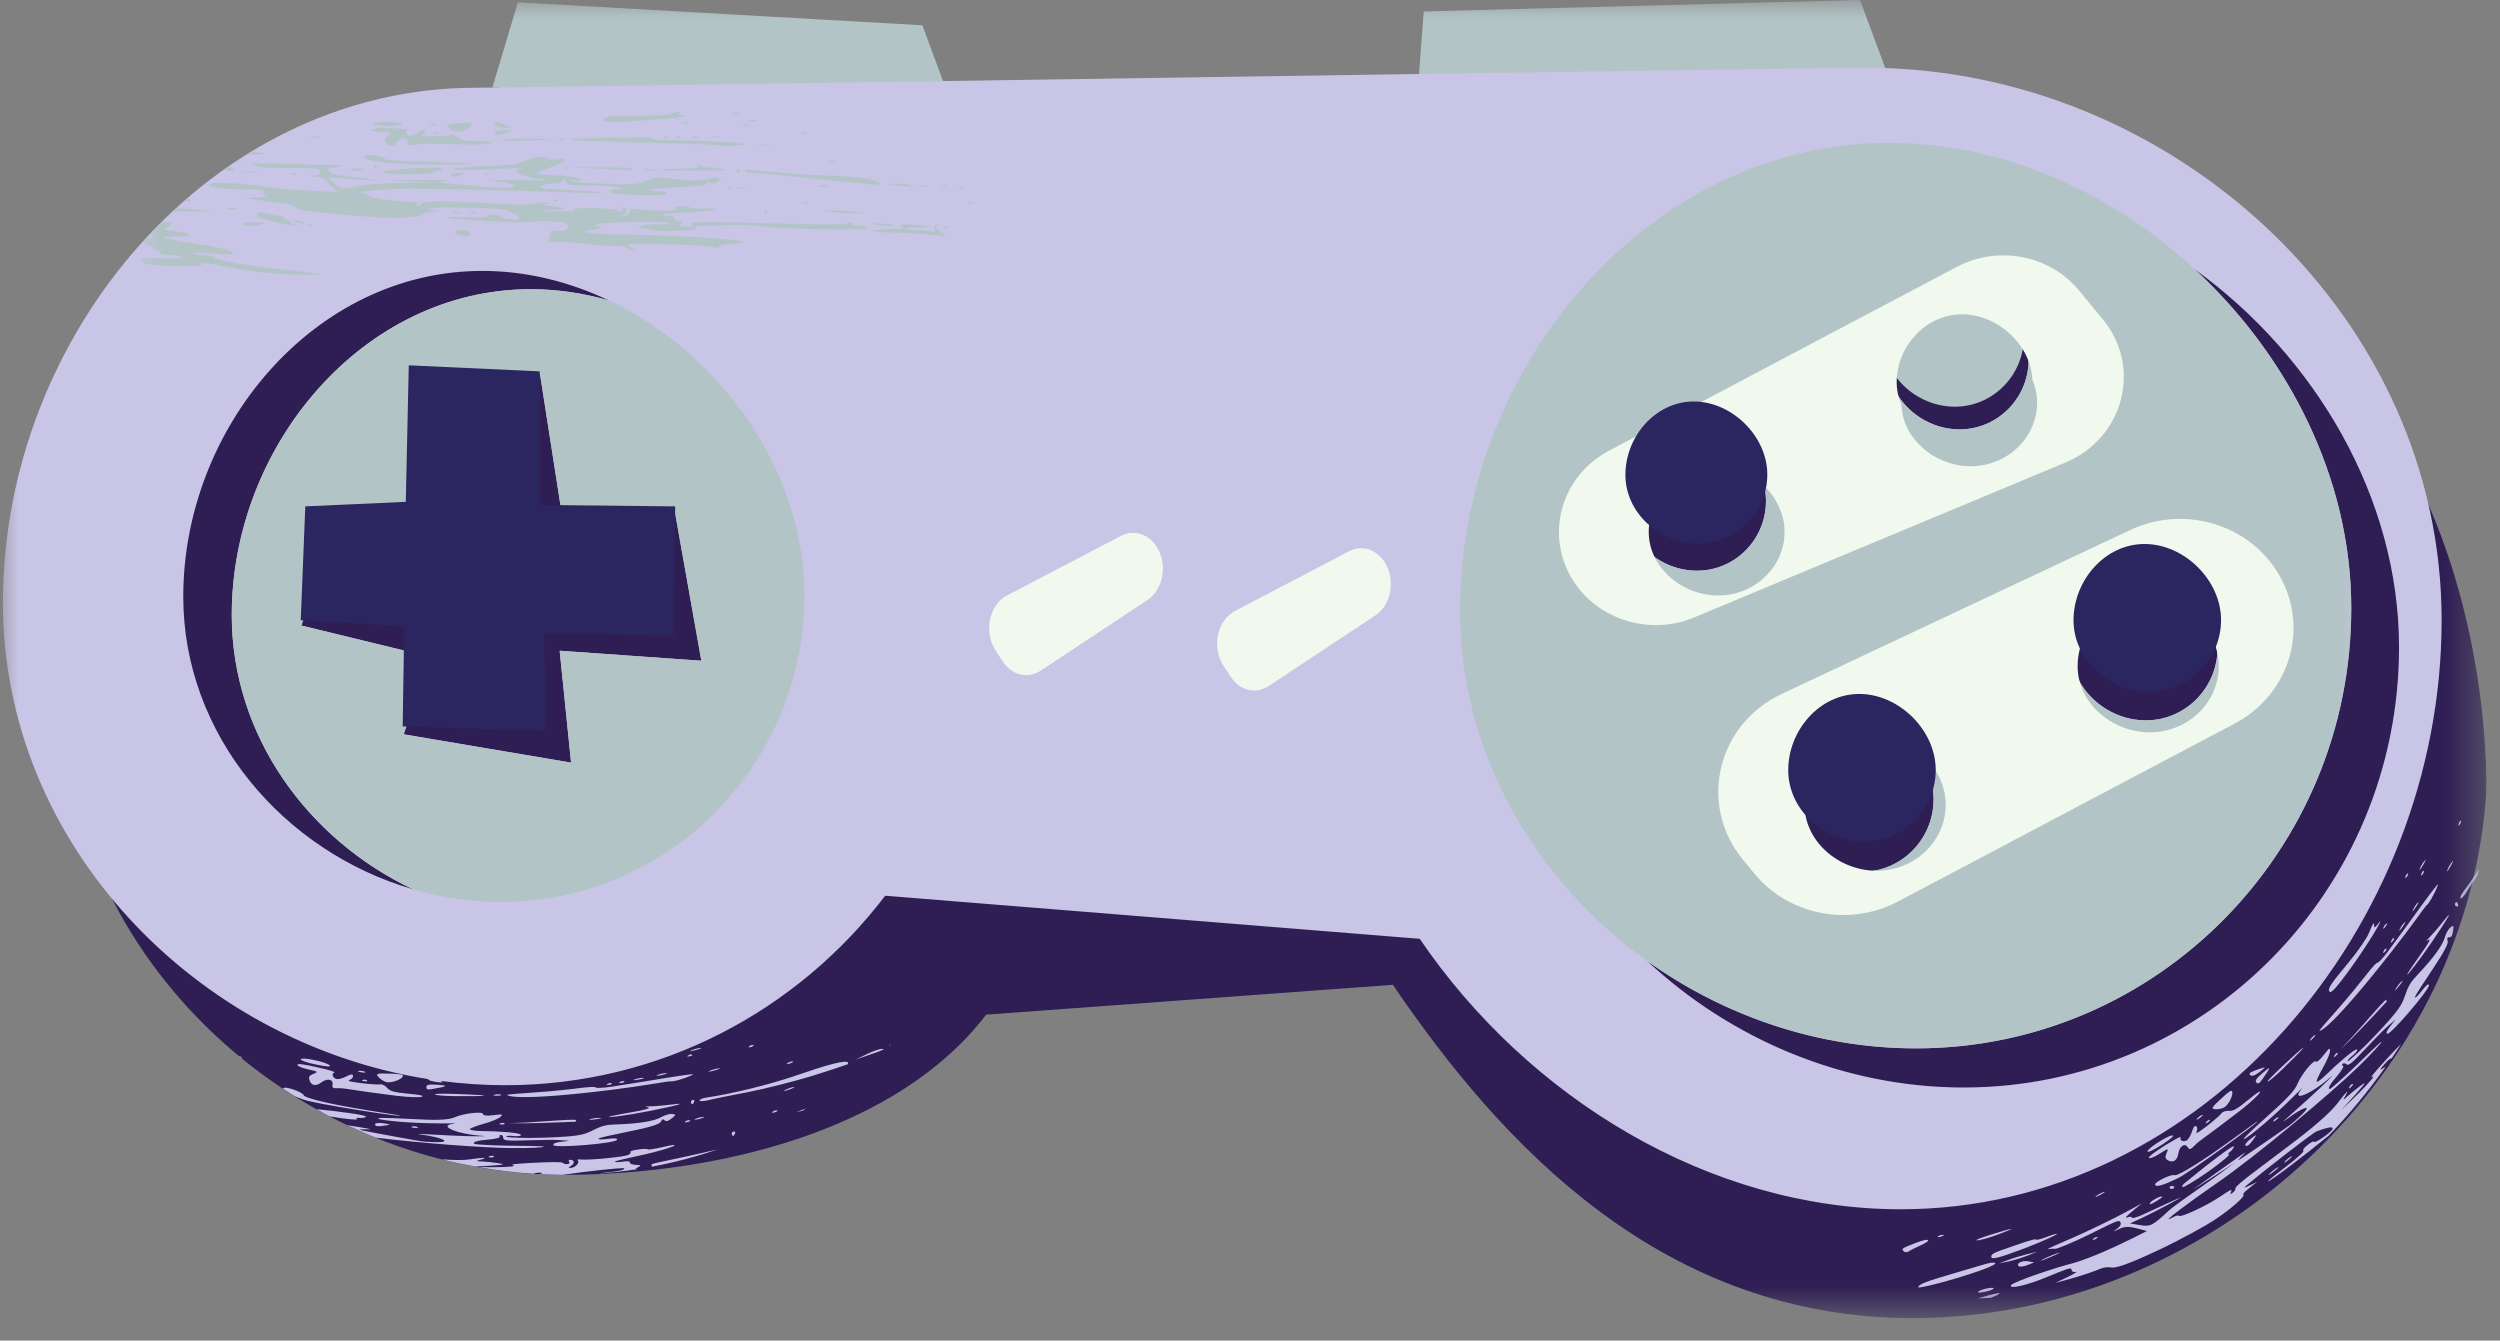<svg width="69" height="37" viewBox="0 0 69 37" fill="none" xmlns="http://www.w3.org/2000/svg">
<rect x="0" y="0" width="69" height="37" fill="#808080" stroke="none"/>
<mask id="mask0_3060_1185" style="mask-type:luminance" maskUnits="userSpaceOnUse" x="1" y="4" width="68" height="33">
<path d="M1.588 4.851H68.621V36.38H1.588V4.851Z" fill="white"/>
</mask>
<g mask="url(#mask0_3060_1185)">
<path d="M68.61 22.042C67.979 29.983 60.863 36.308 52.931 36.38C45.906 36.443 41.43 31.575 38.443 27.18L27.217 28.004C24.797 31.184 19.845 32.425 15.571 32.425C8.264 32.425 1.713 26.497 1.713 19.103C1.713 11.71 7.449 4.894 14.756 4.894C16.091 4.894 17.403 5.121 18.661 5.532C24.857 5.417 39.641 5.239 48.345 5.139C49.856 4.627 56.955 5.911 58.577 6.374C68.8 9.292 68.675 21.246 68.61 22.042Z" fill="#2E1E54"/>
</g>
<mask id="mask1_3060_1185" style="mask-type:luminance" maskUnits="userSpaceOnUse" x="0" y="0" width="69" height="37">
<path d="M0 0.948H68.7V36.242H0V0.948Z" fill="white"/>
</mask>
<g mask="url(#mask1_3060_1185)">
<path d="M54.198 30.015C60.834 30.015 66.213 24.575 66.213 17.863C66.213 13.741 63.901 9.838 60.582 7.439C63.18 9.843 64.895 13.233 64.895 16.786C64.895 23.495 59.517 28.935 52.88 28.935C50.174 28.935 47.581 28.039 45.463 26.523C47.774 28.685 50.901 30.015 54.198 30.015ZM46.834 15.752C47.888 15.752 48.74 14.89 48.74 13.827C48.74 12.762 47.772 11.791 46.718 11.791C45.667 11.791 44.841 12.77 44.841 13.836C44.841 14.899 45.784 15.752 46.834 15.752ZM49.313 22.07C49.313 23.173 50.293 24.061 51.386 24.061C52.48 24.061 53.366 23.165 53.366 22.059C53.366 20.953 52.358 19.942 51.264 19.942C50.171 19.942 49.313 20.962 49.313 22.07ZM52.091 9.932C52.091 10.998 53.034 11.851 54.084 11.851C55.138 11.851 55.99 10.986 55.99 9.924C55.99 8.861 55.019 7.887 53.968 7.887C52.917 7.887 52.091 8.87 52.091 9.932ZM57.151 17.889C57.151 18.994 58.131 19.882 59.224 19.882C60.318 19.882 61.204 18.986 61.204 17.88C61.204 16.774 60.196 15.763 59.102 15.763C58.009 15.763 57.151 16.783 57.151 17.889ZM19.357 18.236L18.624 14.114L15.594 14.749L14.904 10.329L11.999 10.857L11.914 14.663L8.883 15.573L8.318 17.265L11.874 18.13L11.141 20.267L15.761 21.048L15.446 17.96L19.357 18.236ZM11.397 24.544C8.506 23.176 6.396 20.313 6.396 16.975C6.396 12.296 10.025 7.982 14.648 7.982C15.381 7.982 16.105 8.091 16.804 8.292C15.713 7.773 14.523 7.477 13.311 7.477C8.687 7.477 5.058 11.788 5.058 16.467C5.058 20.301 7.844 23.512 11.397 24.544ZM52.46 33.376C47.187 33.376 42.171 30.302 39.184 25.911L24.431 24.722C22.012 27.901 18.215 29.952 13.941 29.952C13.342 29.952 12.745 29.909 12.161 29.834C12.243 29.877 12.226 29.88 12.124 29.872C12.044 29.866 11.936 29.846 11.879 29.828C11.848 29.817 11.825 29.8 11.808 29.782C5.405 28.768 0.08 23.294 0.08 16.631C0.08 9.237 5.816 2.422 13.126 2.422C13.2 2.422 13.376 2.419 13.643 2.416C14.557 2.404 16.741 1.057 19.357 1.02C21.35 0.991 23.511 2.275 26.027 2.238C30.267 2.175 34.964 2.103 39.164 2.042C39.164 2.042 46.925 1.02 47.553 1.02C47.72 1.02 51.867 1.873 52.034 1.879C60.193 2.146 67.389 8.827 67.389 17.116C67.389 25.575 60.823 33.376 52.46 33.376ZM65.231 28.272C64.975 28.562 64.847 28.703 64.583 28.981C64.847 28.728 64.975 28.599 65.228 28.332C65.577 27.97 65.855 27.657 65.864 27.657C65.875 27.657 65.872 27.628 65.864 27.597C65.855 27.562 65.6 27.849 65.231 28.272ZM67.633 23.915C67.707 23.785 67.727 23.728 67.678 23.785C67.63 23.843 67.568 23.949 67.545 24.018C67.516 24.09 67.559 24.044 67.633 23.915ZM67.769 24.92C67.749 24.948 67.755 24.989 67.781 25.006C67.806 25.02 67.835 25.023 67.843 25.012C67.852 24.997 67.846 24.96 67.829 24.925C67.815 24.891 67.786 24.888 67.769 24.92ZM66.676 25.04C66.75 24.931 66.772 24.874 66.73 24.914C66.687 24.954 66.628 25.043 66.599 25.112C66.568 25.181 66.605 25.149 66.676 25.04ZM66.117 27.304C66.08 27.37 66.125 27.33 66.219 27.209C66.312 27.091 66.341 27.034 66.284 27.085C66.227 27.137 66.151 27.235 66.117 27.304ZM67.025 25.939C67.105 25.891 67.037 26.023 66.792 26.364C66.599 26.634 66.437 26.873 66.44 26.899C66.443 26.925 66.758 26.528 67.119 26C67.633 25.241 67.693 25.101 67.468 25.388C67.312 25.589 67.119 25.807 67.048 25.879C66.946 25.98 66.94 25.994 67.025 25.939ZM63.762 28.694C63.734 28.746 63.765 28.731 63.833 28.662C63.901 28.593 63.927 28.55 63.887 28.57C63.85 28.588 63.794 28.642 63.762 28.694ZM66.043 25.974C66.08 25.925 66.091 25.891 66.062 25.893C66.037 25.899 66.006 25.939 65.994 25.983C65.98 26.031 65.997 26.028 66.043 25.974ZM66.23 25.649C66.202 25.715 66.236 25.687 66.312 25.58C66.386 25.474 66.412 25.417 66.369 25.457C66.324 25.494 66.264 25.58 66.23 25.649ZM65.83 26.261C65.869 26.212 65.881 26.175 65.852 26.181C65.827 26.183 65.796 26.224 65.781 26.267C65.767 26.316 65.787 26.313 65.83 26.261ZM65.844 25.569C65.892 25.503 65.901 25.468 65.864 25.494C65.83 25.517 65.79 25.569 65.779 25.612C65.77 25.652 65.798 25.635 65.844 25.569ZM65.378 25.761C65.33 25.882 65.086 26.244 64.827 26.557C64.336 27.149 64.219 27.301 64.302 27.375C64.339 27.41 64.469 27.281 64.799 26.833C65.404 26.008 65.83 25.25 65.659 25.468C65.554 25.606 65.52 25.623 65.526 25.549C65.534 25.417 65.489 25.486 65.378 25.761ZM66.968 24.989C67.017 24.977 67.184 24.69 67.284 24.44C67.372 24.216 66.52 25.442 65.909 26.258C65.767 26.448 65.634 26.588 65.614 26.574C65.597 26.56 65.466 26.701 65.324 26.887C65.179 27.074 64.824 27.511 64.526 27.849C64.228 28.186 63.992 28.453 64.018 28.453C64.063 28.45 64.373 28.343 65.983 26.296C66.531 25.603 66.951 24.994 66.968 24.989ZM62.215 31.42C62.297 31.302 62.288 31.305 62.124 31.428C62.024 31.503 61.956 31.586 61.973 31.609C62.013 31.661 62.084 31.606 62.215 31.42ZM55.723 34.95C55.754 34.97 55.862 34.955 55.961 34.915C56.035 34.886 56.069 34.872 56.143 34.843C56.078 34.832 56.044 34.823 55.978 34.812C55.811 34.78 55.623 34.878 55.723 34.95ZM54.948 34.076C54.661 34.166 54.493 34.231 54.564 34.234C54.632 34.237 54.894 34.168 55.138 34.076C55.7 33.864 55.612 33.87 54.948 34.076ZM55.973 34.651C56.075 34.611 56.126 34.591 56.228 34.547C56.109 34.579 56.047 34.593 55.927 34.622C55.763 34.662 55.524 34.734 55.399 34.786C55.305 34.82 55.26 34.838 55.169 34.872C55.277 34.849 55.334 34.838 55.442 34.815C55.592 34.78 55.831 34.708 55.973 34.651ZM56.776 34.056C56.751 34.048 56.615 34.088 56.47 34.145C56.325 34.203 56.197 34.231 56.189 34.211C56.174 34.177 55.814 34.303 55.234 34.507C55.024 34.579 54.95 34.628 54.959 34.691C54.968 34.763 55.118 34.743 55.905 34.444C56.413 34.249 56.802 34.065 56.776 34.056ZM56.589 34.697C56.825 34.596 56.916 34.542 56.794 34.585C56.671 34.625 56.481 34.706 56.367 34.766C56.254 34.826 56.353 34.797 56.589 34.697ZM63.231 31.922C63.175 31.951 63.098 32.014 63.058 32.063C63.021 32.115 63.067 32.092 63.16 32.014C63.257 31.937 63.288 31.893 63.231 31.922ZM62.859 32.224C62.788 32.261 62.686 32.342 62.632 32.402C62.578 32.459 62.635 32.431 62.76 32.333C62.885 32.233 62.93 32.184 62.859 32.224ZM59.889 32.79C59.906 32.816 59.946 32.824 59.974 32.807C60.002 32.79 60.02 32.764 60.011 32.752C60.005 32.741 59.965 32.732 59.929 32.735C59.889 32.738 59.872 32.761 59.889 32.79ZM57.881 34.142C57.856 34.134 57.807 34.157 57.776 34.191C57.739 34.229 57.756 34.234 57.822 34.206C57.881 34.177 57.91 34.148 57.881 34.142ZM62.303 30.954C62.283 30.951 61.797 31.322 61.201 31.738C60.457 32.258 60.073 32.456 60.025 32.436C59.929 32.393 59.44 32.632 59.483 32.703C59.52 32.764 59.673 32.727 60.102 32.523C60.414 32.376 62.368 30.957 62.303 30.954ZM61.61 30.133C61.593 30.073 61.53 30.113 61.329 30.299C61.022 30.581 61.002 30.618 61.19 30.615C61.266 30.613 61.363 30.584 61.408 30.552C61.522 30.466 61.638 30.222 61.61 30.133ZM61.55 31.79C61.61 31.747 61.655 31.678 61.655 31.641C61.652 31.581 60.917 32.143 60.485 32.502C60.414 32.563 60.323 32.637 60.284 32.666C60.241 32.698 60.221 32.741 60.235 32.764C60.249 32.787 60.57 32.603 60.94 32.342C61.312 32.08 61.567 31.859 61.525 31.865C61.476 31.868 61.488 31.839 61.55 31.79ZM57.858 33.008C57.799 33.054 57.847 33.042 57.961 32.982C58.077 32.922 58.125 32.885 58.069 32.899C58.012 32.913 57.918 32.962 57.858 33.008ZM62.039 30.366C61.74 30.613 61.633 30.67 61.519 30.659C61.439 30.653 61.349 30.681 61.314 30.724C61.258 30.805 60.891 31.109 60.695 31.236C60.621 31.285 60.605 31.279 60.633 31.213C60.656 31.164 60.644 31.107 60.613 31.084C60.576 31.058 60.539 31.104 60.499 31.23C60.465 31.331 60.406 31.437 60.366 31.466C60.267 31.535 60.144 31.48 60.187 31.388C60.207 31.348 60.014 31.454 59.752 31.615C59.454 31.805 59.29 31.928 59.309 31.957C59.327 31.985 59.457 31.937 59.602 31.845C59.852 31.687 59.861 31.684 59.798 31.825C59.75 31.939 59.758 31.983 59.843 32.029C59.983 32.1 60.093 32.026 60.122 31.836C60.15 31.641 60.298 31.537 60.377 31.661C60.431 31.738 60.46 31.733 60.579 31.609C60.712 31.471 60.829 31.425 61.843 30.641C62.115 30.432 62.354 30.205 62.374 30.15C62.399 30.087 62.286 30.165 62.039 30.366ZM66.923 23.751C66.875 23.805 66.812 23.906 66.787 23.975C66.761 24.044 66.801 24.001 66.875 23.877C66.949 23.751 66.968 23.696 66.923 23.751ZM66.826 24.133C66.818 24.182 66.835 24.176 66.872 24.121C66.906 24.07 66.912 24.032 66.886 24.038C66.861 24.047 66.835 24.087 66.826 24.133ZM66.435 24.19C66.472 24.139 66.477 24.101 66.452 24.11C66.426 24.116 66.398 24.156 66.389 24.202C66.381 24.248 66.398 24.245 66.435 24.19ZM64.427 29.142C64.404 29.191 64.424 29.188 64.475 29.139C64.523 29.096 64.538 29.059 64.509 29.061C64.484 29.061 64.444 29.099 64.427 29.142ZM64.841 30.001C64.819 30.05 64.839 30.05 64.893 29.998C64.941 29.952 64.958 29.917 64.93 29.917C64.901 29.92 64.861 29.958 64.841 30.001ZM67.63 25.598C67.576 25.641 67.505 25.767 67.474 25.882C67.417 26.083 67.167 26.442 66.704 26.925C66.54 27.097 66.463 27.223 66.383 27.465C66.287 27.749 66.222 27.867 65.58 28.553C65.188 28.97 64.83 29.291 64.802 29.286C64.773 29.28 64.827 29.217 64.921 29.142C65.02 29.064 65.077 28.99 65.054 28.967C65.012 28.927 64.543 29.326 64.18 29.682C64.066 29.794 63.958 29.872 63.941 29.854C63.924 29.834 64.001 29.665 64.109 29.478C64.217 29.288 64.305 29.079 64.308 29.013C64.31 28.906 64.29 28.921 64.134 29.119C64.021 29.265 63.941 29.326 63.916 29.297C63.856 29.237 63.51 29.665 63.41 29.915C63.353 30.064 63.18 30.271 62.7 30.699C62.351 31.012 62.002 31.328 61.939 31.414C61.826 31.566 62.513 31.049 63.291 30.274C63.481 30.084 63.583 29.983 63.524 30.055C63.217 30.423 63.757 30.228 64.327 29.725C64.469 29.604 64.18 29.906 63.663 30.371C63.118 30.86 62.876 31.066 63.112 30.891C63.595 30.532 63.856 30.457 63.498 30.794C63.373 30.911 63.237 31.029 63.194 31.058C63.12 31.107 62.181 31.767 61.834 31.991C61.735 32.057 61.772 32.008 61.928 31.856C62.075 31.718 61.811 31.914 61.261 32.304C60.352 32.956 60.337 32.95 61.002 32.531C61.275 32.359 61.408 32.27 61.675 32.089C61.36 32.33 61.201 32.448 60.874 32.675C60.428 32.988 59.957 33.318 59.843 33.427C59.398 33.841 59.349 33.858 59.057 33.812C58.949 33.792 58.895 33.783 58.787 33.766C58.909 33.709 58.972 33.683 59.096 33.626C59.267 33.545 59.605 33.376 59.843 33.246C60.267 33.014 60.267 33.011 59.937 33.157C59.747 33.243 59.423 33.393 59.216 33.49C59.008 33.591 58.838 33.64 58.844 33.608C58.847 33.577 58.787 33.574 58.716 33.6C58.631 33.631 58.682 33.571 58.849 33.433C58.955 33.344 59.008 33.301 59.114 33.212C58.932 33.315 58.841 33.364 58.656 33.462C58.407 33.597 57.802 33.898 57.31 34.117C56.816 34.332 56.461 34.484 56.529 34.476C56.597 34.464 56.688 34.461 56.728 34.467C56.765 34.473 57.185 34.306 57.648 34.079C58.401 33.706 58.483 33.657 58.523 33.732C58.551 33.786 58.517 33.852 58.429 33.916C58.31 34.002 58.318 34.005 58.486 33.921C58.636 33.849 58.756 33.847 58.969 33.901C59.085 33.933 59.142 33.947 59.256 33.976C58.92 34.148 58.75 34.231 58.409 34.392C57.941 34.614 57.407 34.815 57.236 34.858C56.728 34.984 55.553 35.383 55.504 35.472C55.445 35.584 55.896 35.495 56.512 35.24C57.06 35.013 57.174 34.97 57.174 35.041C57.174 35.09 57.222 35.119 57.29 35.105C57.353 35.09 57.254 35.156 57.063 35.248C56.924 35.314 56.856 35.346 56.717 35.412C56.927 35.355 57.035 35.326 57.245 35.266C57.532 35.182 57.844 35.073 57.938 35.03C58.032 34.984 58.174 34.964 58.259 34.981C58.375 35.007 58.671 34.927 59.571 34.504C60.204 34.206 60.88 33.827 61.087 33.692C61.581 33.37 61.987 33.002 61.916 32.976C61.885 32.968 61.959 32.882 62.081 32.79C62.166 32.721 62.212 32.686 62.297 32.617C62.215 32.66 62.175 32.681 62.093 32.718C61.922 32.801 61.911 32.798 62.01 32.712C62.345 32.425 63.828 31.262 63.947 31.221C64.256 31.109 64.404 31.084 64.379 31.158C64.344 31.253 63.873 31.578 63.867 31.512C63.865 31.483 63.782 31.526 63.688 31.603C63.589 31.681 63.541 31.75 63.575 31.759C63.612 31.77 63.427 31.945 63.098 32.195C62.8 32.422 62.575 32.6 62.601 32.603C62.663 32.609 63.654 31.851 64.271 31.345C64.841 30.753 65.364 30.116 65.844 29.441C65.824 29.455 65.804 29.466 65.781 29.481C65.662 29.555 65.668 29.535 65.821 29.36C65.915 29.254 65.98 29.202 66.006 29.214C66.026 29.182 66.048 29.153 66.071 29.122C66.068 29.119 66.068 29.116 66.068 29.113C66.068 29.105 66.077 29.099 66.088 29.096C66.151 29.001 66.21 28.906 66.27 28.812C66.165 28.915 66.011 29.076 65.847 29.257C65.526 29.61 65.387 29.774 65.478 29.722C65.568 29.668 65.446 29.823 65.131 30.142C64.93 30.34 64.83 30.437 64.626 30.63C64.773 30.472 64.847 30.391 64.992 30.228C65.31 29.872 65.324 29.837 65.142 29.972C65.029 30.055 64.873 30.182 64.796 30.253C64.657 30.38 64.657 30.38 64.736 30.239C64.853 30.032 64.751 30.139 64.506 30.46C64.364 30.647 64.009 30.983 63.427 31.431C62.411 32.209 61.678 32.721 61.698 32.801C61.703 32.833 61.672 32.885 61.624 32.919C61.547 32.971 61.544 32.965 61.584 32.879C61.615 32.81 61.533 32.85 61.303 33.008C60.903 33.284 60.176 33.614 60.142 33.557C60.127 33.534 60.048 33.554 59.965 33.6C59.514 33.849 60.556 33.086 61.144 32.683C62.291 31.896 64.35 30.159 65.094 29.438C65.478 29.067 65.756 28.751 65.73 28.754C65.702 28.754 65.389 29.061 65.02 29.418C64.654 29.774 64.327 30.055 64.31 30.055C64.225 30.064 64.305 29.929 64.509 29.691C64.631 29.547 64.702 29.426 64.671 29.421C64.637 29.412 64.631 29.389 64.657 29.36C64.682 29.337 64.731 29.343 64.762 29.375C64.813 29.423 64.907 29.355 65.262 28.973C65.5 28.717 65.79 28.421 65.909 28.318C65.994 28.246 66.037 28.209 66.122 28.134C66.062 28.209 66.034 28.246 65.975 28.32C65.875 28.444 65.847 28.516 65.889 28.533C65.98 28.567 67.073 27.289 67.039 27.186C67.025 27.14 66.957 27.197 66.838 27.352C66.738 27.482 66.653 27.559 66.653 27.525C66.65 27.488 66.872 27.151 67.13 26.767C67.482 26.241 67.579 26.034 67.556 25.962C67.531 25.896 67.542 25.87 67.602 25.868C67.661 25.868 67.687 25.825 67.704 25.695C67.727 25.537 67.721 25.529 67.63 25.598ZM52.877 34.303C52.488 34.456 52.468 34.464 52.548 34.539C52.579 34.568 52.639 34.568 52.681 34.539C52.724 34.507 52.858 34.441 52.974 34.389C53.352 34.223 53.269 34.151 52.877 34.303ZM60.982 30.908C60.957 30.905 60.914 30.934 60.889 30.972C60.863 31.015 60.883 31.017 60.937 30.977C60.988 30.943 61.008 30.911 60.982 30.908ZM60.781 30.773C60.738 30.785 60.675 30.831 60.639 30.877C60.602 30.923 60.636 30.914 60.712 30.857C60.789 30.802 60.82 30.765 60.781 30.773ZM62.234 29.67C62.286 29.645 62.379 29.581 62.439 29.53C62.538 29.446 62.53 29.444 62.351 29.504C62.24 29.541 62.135 29.587 62.112 29.604C62.044 29.665 62.141 29.719 62.234 29.67ZM62.428 29.805C62.689 29.438 62.689 29.409 62.453 29.61C62.274 29.765 62.232 29.826 62.274 29.874C62.317 29.926 62.354 29.909 62.428 29.805ZM59.341 33.203C59.309 33.255 59.366 33.243 59.491 33.169C59.602 33.103 59.684 33.042 59.679 33.031C59.653 32.988 59.383 33.129 59.341 33.203ZM59.951 31.339C59.815 31.345 59.233 31.724 59.273 31.784C59.29 31.813 59.46 31.733 59.681 31.586C59.943 31.417 60.022 31.336 59.951 31.339ZM62.868 30.837C62.825 30.851 62.771 30.894 62.748 30.934C62.729 30.974 62.763 30.96 62.825 30.908C62.891 30.854 62.907 30.819 62.868 30.837ZM63.018 29.489C63.706 28.82 63.76 28.72 63.157 29.277C62.859 29.553 62.598 29.803 62.587 29.846C62.572 29.889 62.771 29.731 63.018 29.489ZM54.607 35.642C54.561 35.676 54.618 35.685 54.746 35.662C54.868 35.639 54.99 35.599 55.016 35.573C55.087 35.504 54.706 35.57 54.607 35.642ZM53.57 34.131C53.647 34.105 53.675 34.085 53.63 34.082C53.587 34.076 53.525 34.096 53.491 34.122C53.457 34.151 53.491 34.154 53.57 34.131ZM54.598 35.834C54.596 35.834 54.593 35.834 54.59 35.837C54.709 35.831 54.825 35.828 54.945 35.82C55.081 35.768 55.181 35.722 55.186 35.699C55.195 35.668 54.933 35.734 54.598 35.834ZM54.95 34.852C54.891 34.855 54.462 34.987 53.991 35.125C53.201 35.358 52.928 35.444 52.951 35.535C52.957 35.553 53.451 35.447 54.036 35.268C54.999 34.975 55.26 34.826 54.95 34.852ZM67.911 22.654C67.886 22.662 67.86 22.708 67.855 22.751C67.849 22.803 67.869 22.797 67.903 22.737C67.934 22.682 67.937 22.645 67.911 22.654ZM67.991 24.607C67.923 24.696 67.888 24.782 67.914 24.796C67.937 24.811 68.028 24.713 68.107 24.572C68.15 24.5 68.249 24.351 68.371 24.173C68.388 24.11 68.408 24.047 68.425 23.983C68.272 24.216 68.121 24.434 67.991 24.607ZM14.986 30.951C14.606 30.98 14.415 30.989 14.032 31C14.395 31.006 14.577 31.003 14.944 30.994C15.443 30.98 15.858 30.957 15.867 30.963C15.872 30.969 15.892 30.949 15.906 30.92C15.923 30.888 15.543 30.911 14.986 30.951ZM19.72 29.544C19.859 29.507 19.916 29.478 19.842 29.487C19.765 29.492 19.652 29.524 19.584 29.558C19.516 29.59 19.578 29.584 19.72 29.544ZM19.121 30.36C19.084 30.366 19.064 30.4 19.07 30.429C19.078 30.46 19.095 30.48 19.11 30.477C19.124 30.475 19.146 30.443 19.158 30.409C19.172 30.371 19.155 30.351 19.121 30.36ZM18.258 29.673C18.383 29.645 18.439 29.622 18.383 29.619C18.326 29.619 18.221 29.639 18.152 29.668C18.084 29.696 18.13 29.699 18.258 29.673ZM16.429 30.894C16.576 30.877 16.636 30.857 16.559 30.854C16.485 30.851 16.363 30.865 16.29 30.888C16.216 30.911 16.278 30.914 16.429 30.894ZM16.801 30.828C16.787 30.848 17.286 30.791 17.908 30.667C18.8 30.492 18.939 30.434 18.581 30.48C18.331 30.512 18.042 30.535 17.939 30.535C17.797 30.535 17.783 30.541 17.883 30.561C17.974 30.581 17.832 30.63 17.423 30.699C17.099 30.753 16.818 30.811 16.801 30.828ZM19.305 30.883C19.422 30.854 19.467 30.828 19.405 30.831C19.342 30.831 19.249 30.854 19.192 30.883C19.138 30.911 19.189 30.911 19.305 30.883ZM13.822 30.213C13.782 30.199 13.703 30.199 13.646 30.213C13.589 30.228 13.623 30.242 13.72 30.242C13.816 30.242 13.862 30.228 13.822 30.213ZM18.968 30.972C19.033 30.957 19.064 30.937 19.041 30.923C19.016 30.908 18.965 30.92 18.922 30.946C18.88 30.974 18.896 30.983 18.968 30.972ZM17.227 29.846C17.204 29.831 17.156 29.837 17.116 29.86C17.073 29.886 17.088 29.897 17.156 29.889C17.218 29.88 17.249 29.863 17.227 29.846ZM17.749 29.748C17.692 29.745 17.587 29.765 17.519 29.791C17.448 29.817 17.497 29.82 17.621 29.797C17.749 29.774 17.806 29.754 17.749 29.748ZM16.88 29.9C16.858 29.886 16.809 29.892 16.77 29.915C16.724 29.938 16.741 29.949 16.809 29.943C16.869 29.935 16.903 29.917 16.88 29.9ZM16.437 30.012C16.434 29.989 16.244 30.001 16.011 30.029C15.778 30.061 15.225 30.121 14.776 30.15C14.33 30.182 13.978 30.205 13.995 30.222C14.032 30.253 14.327 30.394 16.892 30.078C17.763 29.969 18.485 29.834 18.499 29.843C18.544 29.869 18.86 29.782 19.107 29.673C19.325 29.576 17.866 29.846 16.866 29.995C16.633 30.029 16.44 30.035 16.437 30.012ZM10.655 31.061C10.795 31.038 10.786 31.032 10.585 31.003C10.46 30.986 10.354 30.994 10.352 31.026C10.343 31.089 10.431 31.101 10.655 31.061ZM11.042 30.791C11.025 30.776 10.425 30.696 9.71 30.569C8.818 30.414 8.406 30.282 8.386 30.233C8.35 30.133 7.836 29.96 7.816 30.041C7.816 30.044 7.816 30.047 7.816 30.052C7.921 30.121 8.029 30.19 8.134 30.256C8.205 30.285 8.284 30.317 8.381 30.351C8.707 30.466 11.081 30.839 11.042 30.791ZM10.479 29.759C10.536 29.811 10.627 29.863 10.681 29.869C10.82 29.889 11.073 29.797 11.116 29.713C11.144 29.659 11.073 29.645 10.797 29.633C10.386 29.616 10.343 29.63 10.479 29.759ZM9.855 30.888C9.815 30.857 9.843 30.845 9.923 30.854C9.997 30.865 10.076 30.848 10.102 30.822C10.139 30.776 9.298 30.667 8.739 30.613C8.858 30.681 8.977 30.75 9.099 30.814C9.102 30.814 9.105 30.814 9.108 30.814C9.551 30.891 9.889 30.917 9.855 30.888ZM6.671 29.176C6.651 29.165 6.623 29.153 6.592 29.142C6.612 29.159 6.631 29.174 6.651 29.191C6.688 29.197 6.702 29.194 6.671 29.176ZM8.208 29.386C8.202 29.418 8.327 29.475 8.494 29.512C8.784 29.576 8.79 29.581 8.651 29.639C8.534 29.685 8.511 29.719 8.543 29.814C8.588 29.966 8.719 29.989 8.872 29.874C9.028 29.754 9.204 29.785 9.179 29.932C9.159 30.024 9.184 30.041 9.355 30.035C9.545 30.032 9.662 30.084 10.928 30.242C11.269 30.285 11.593 30.294 11.646 30.268C11.709 30.239 11.573 30.213 11.258 30.185C10.874 30.15 10.755 30.113 10.684 30.024C10.633 29.963 10.547 29.92 10.494 29.929C10.397 29.943 9.923 29.9 9.698 29.854C9.61 29.834 9.602 29.82 9.67 29.794C9.718 29.774 9.75 29.725 9.744 29.688C9.735 29.639 9.676 29.648 9.562 29.708C9.468 29.759 9.352 29.791 9.301 29.782C9.184 29.762 9.136 29.636 9.23 29.602C9.272 29.584 9.059 29.524 8.761 29.458C8.421 29.38 8.216 29.349 8.208 29.386ZM22.145 30.659C22.182 30.636 22.219 30.613 22.256 30.59C22.151 30.63 22.097 30.65 21.989 30.69C22.052 30.679 22.097 30.667 22.145 30.659ZM21.898 30.004C21.838 30.012 21.731 30.05 21.663 30.09C21.594 30.127 21.643 30.121 21.773 30.075C21.904 30.029 21.961 29.998 21.898 30.004ZM19.325 28.927C19.252 28.929 19.141 28.961 19.073 28.993C19.007 29.021 19.067 29.018 19.206 28.981C19.345 28.947 19.399 28.921 19.325 28.927ZM19.036 29.153C19.095 29.142 19.124 29.119 19.101 29.108C19.078 29.093 19.03 29.105 18.993 29.131C18.951 29.159 18.968 29.168 19.036 29.153ZM13.847 31.038C13.91 31.038 13.947 31.023 13.924 31.006C13.904 30.986 13.853 30.986 13.81 31.003C13.762 31.02 13.776 31.035 13.847 31.038ZM20.245 31.23C20.211 31.241 20.189 31.273 20.197 31.302C20.206 31.334 20.223 31.354 20.237 31.351C20.254 31.345 20.277 31.313 20.288 31.279C20.302 31.241 20.282 31.221 20.245 31.23ZM13.549 31.945C13.614 31.945 13.651 31.931 13.632 31.914C13.612 31.896 13.558 31.893 13.512 31.911C13.461 31.928 13.475 31.942 13.549 31.945ZM17.744 31.873C18.152 31.784 18.536 31.667 18.598 31.629C18.672 31.583 18.559 31.595 18.297 31.658C18.067 31.713 17.874 31.738 17.871 31.721C17.869 31.704 17.752 31.707 17.616 31.727C17.477 31.744 17.38 31.776 17.4 31.799C17.423 31.819 17.391 31.856 17.332 31.879C17.201 31.934 16.27 32.023 16.054 32.003C15.966 31.994 15.915 32.003 15.943 32.023C16.014 32.075 15.889 32.221 15.764 32.233C15.673 32.238 15.676 32.23 15.767 32.172C15.875 32.103 15.849 32 15.727 32.011C15.693 32.014 15.685 32.04 15.71 32.069C15.733 32.097 15.71 32.126 15.659 32.129C15.605 32.135 15.546 32.118 15.526 32.092C15.503 32.066 15.151 32.072 14.742 32.092C14.268 32.118 14.055 32.135 14.16 32.161C14.259 32.189 14.066 32.212 13.62 32.215C13.45 32.215 13.331 32.215 13.2 32.212C13.705 32.301 14.214 32.365 14.73 32.396C14.733 32.39 14.739 32.388 14.759 32.382C14.819 32.365 14.907 32.359 14.949 32.373C14.992 32.385 14.946 32.399 14.85 32.405C15.074 32.416 15.299 32.422 15.526 32.425C16.184 32.33 17.178 32.218 17.224 32.247C17.278 32.281 17.079 32.33 16.687 32.365C16.636 32.37 16.585 32.379 16.537 32.388C16.889 32.362 17.238 32.324 17.584 32.27C17.536 32.267 17.542 32.253 17.599 32.221C17.709 32.166 17.704 32.158 17.539 32.149C17.44 32.143 17.369 32.112 17.386 32.08C17.4 32.049 17.306 32.043 17.176 32.063C17.048 32.08 16.954 32.08 16.971 32.06C16.988 32.04 17.337 31.962 17.744 31.873ZM17.982 32.163C17.991 32.178 17.996 32.189 17.994 32.201C18.618 32.083 19.229 31.922 19.819 31.718C19.808 31.721 19.8 31.724 19.788 31.727C18.195 32.1 17.939 32.1 17.982 32.163ZM15.009 31.649C14.986 31.629 14.552 31.626 14.043 31.621C13.535 31.615 13.106 31.583 13.092 31.572C13.03 31.52 13.177 31.477 13.49 31.451C13.674 31.437 13.81 31.399 13.793 31.374C13.774 31.348 13.788 31.325 13.822 31.325C13.859 31.322 13.887 31.359 13.89 31.408C13.89 31.477 14.004 31.494 14.523 31.474C14.873 31.463 15.281 31.454 15.438 31.466C15.551 31.474 15.605 31.48 15.719 31.486C15.625 31.497 15.577 31.503 15.483 31.514C15.33 31.532 15.256 31.563 15.276 31.606C15.316 31.695 16.983 31.558 17.028 31.46C17.051 31.417 16.963 31.408 16.77 31.434C16.61 31.457 16.497 31.451 16.52 31.425C16.542 31.399 16.931 31.316 17.386 31.224C17.999 31.101 18.215 31.02 18.243 30.954C18.275 30.888 18.3 30.877 18.343 30.92C18.388 30.96 18.436 30.949 18.539 30.868C18.661 30.77 18.664 30.759 18.55 30.745C18.485 30.736 18.346 30.776 18.243 30.837C18.062 30.94 17.636 31.017 16.971 31.035C16.735 31.041 16.593 31.078 16.369 31.193C16.102 31.328 15.974 31.365 15.04 31.399C14.472 31.42 13.995 31.397 13.978 31.371C13.961 31.348 14.043 31.339 14.163 31.354C14.29 31.368 14.381 31.356 14.378 31.322C14.376 31.265 13.768 31.219 13.259 31.216C13.101 31.213 12.97 31.19 12.97 31.164C12.97 31.141 13.143 31.075 13.35 31.017C13.561 30.96 13.768 30.871 13.813 30.825C13.89 30.753 13.864 30.747 13.62 30.779C13.436 30.802 13.336 30.791 13.336 30.753C13.336 30.664 12.794 30.727 12.55 30.837C12.405 30.9 12.141 30.926 11.502 30.891C11.033 30.865 10.565 30.845 10.462 30.86C10.275 30.891 11.124 31.006 12.214 31.006C12.481 31.003 12.626 31.006 12.533 31.015C12.061 31.061 12.581 31.302 13.336 31.351C13.521 31.362 13.106 31.374 12.416 31.339C11.686 31.302 11.368 31.276 11.661 31.319C12.254 31.405 12.493 31.537 12.002 31.523C11.834 31.52 11.655 31.506 11.604 31.497C11.519 31.48 10.389 31.282 9.988 31.198C9.872 31.175 9.931 31.167 10.147 31.17C10.323 31.173 10.096 31.135 9.585 31.055C9.659 31.086 9.73 31.121 9.804 31.155C9.988 31.241 10.175 31.322 10.366 31.399C11.715 31.56 13.333 31.678 14.083 31.687C14.614 31.695 15.032 31.667 15.009 31.649ZM13.745 32.103C13.606 32.08 13.407 32.06 13.302 32.057C13.117 32.049 13.117 32.049 13.271 32.006C13.498 31.942 13.35 31.942 12.953 32C12.805 32.023 12.55 32.023 12.192 31.997C12.496 32.077 12.805 32.141 13.117 32.198C13.226 32.192 13.322 32.187 13.461 32.178C13.935 32.149 13.97 32.135 13.745 32.103ZM21.33 30.681C21.291 30.713 21.308 30.722 21.378 30.702C21.444 30.681 21.475 30.659 21.45 30.647C21.424 30.636 21.37 30.65 21.33 30.681ZM10.019 29.803C9.971 29.814 9.982 29.828 10.048 29.84C10.11 29.851 10.147 29.843 10.13 29.823C10.113 29.8 10.062 29.791 10.019 29.803ZM10.076 29.584C10.039 29.561 9.963 29.55 9.906 29.555C9.849 29.561 9.877 29.578 9.971 29.596C10.068 29.61 10.113 29.604 10.076 29.584ZM12.078 29.94C11.842 29.923 11.771 29.935 11.769 30.001C11.763 30.067 11.8 30.081 11.925 30.058C12.365 29.983 12.385 29.963 12.078 29.94ZM9.096 29.4C8.994 29.306 8.318 29.165 8.301 29.237C8.296 29.268 8.474 29.331 8.73 29.383C9.034 29.446 9.148 29.449 9.096 29.4ZM11.524 31.107C11.482 31.086 11.416 31.081 11.371 31.092C11.329 31.107 11.363 31.121 11.445 31.13C11.53 31.135 11.564 31.124 11.524 31.107ZM12.01 30.202C11.97 30.222 12.22 30.251 12.567 30.253C13.518 30.262 13.626 30.23 12.811 30.202C12.408 30.185 12.047 30.179 12.01 30.202ZM20.728 28.898C20.788 28.878 20.816 28.855 20.791 28.843C20.768 28.832 20.72 28.846 20.683 28.875C20.643 28.906 20.66 28.915 20.728 28.898ZM21.87 29.294C21.827 29.294 21.762 29.32 21.728 29.349C21.694 29.378 21.731 29.378 21.81 29.349C21.887 29.32 21.915 29.294 21.87 29.294ZM24.542 28.875C24.562 28.858 24.582 28.84 24.602 28.82C24.587 28.829 24.573 28.84 24.559 28.849C24.531 28.869 24.528 28.878 24.542 28.875ZM21.969 29.685C21.202 29.949 20.16 30.196 19.493 30.294C19.385 30.311 19.303 30.345 19.308 30.374C19.317 30.403 19.447 30.394 19.601 30.354C19.757 30.314 20.24 30.222 20.677 30.136C21.114 30.05 21.892 29.854 22.404 29.699C22.915 29.541 23.352 29.389 23.378 29.38C23.403 29.375 23.415 29.352 23.406 29.331C23.363 29.234 22.787 29.403 21.969 29.685ZM23.94 29.133C23.809 29.179 23.741 29.199 23.611 29.245C23.724 29.191 23.781 29.162 23.895 29.108C24.051 29.03 24.238 28.961 24.312 28.952C24.462 28.941 24.417 28.97 23.94 29.133Z" fill="#C8C5E6"/>
</g>
<mask id="mask2_3060_1185" style="mask-type:luminance" maskUnits="userSpaceOnUse" x="3" y="0" width="63" height="30">
<path d="M3.635 0H65.429V29.624H3.635V0Z" fill="white"/>
</mask>
<g mask="url(#mask2_3060_1185)">
<path d="M16.625 4.619L15.762 4.624L16.583 4.659C17.034 4.679 17.409 4.699 17.415 4.705C17.421 4.713 17.441 4.693 17.455 4.667C17.475 4.636 17.128 4.616 16.625 4.619ZM21.223 3.998C21.155 3.987 21.044 3.987 20.976 3.998C20.908 4.013 20.965 4.024 21.098 4.024C21.234 4.024 21.291 4.013 21.223 3.998ZM20.334 4.716C20.334 4.748 20.343 4.774 20.357 4.774C20.371 4.774 20.397 4.748 20.414 4.716C20.434 4.685 20.422 4.662 20.391 4.662C20.36 4.662 20.334 4.685 20.334 4.716ZM19.883 3.774C19.829 3.76 19.732 3.76 19.664 3.774C19.596 3.786 19.639 3.797 19.758 3.8C19.88 3.8 19.934 3.788 19.883 3.774ZM17.801 4.676C17.733 4.69 17.79 4.702 17.923 4.702C18.06 4.702 18.116 4.69 18.048 4.676C17.98 4.665 17.869 4.665 17.801 4.676ZM18.835 4.653C18.54 4.653 18.281 4.667 18.264 4.685C18.25 4.702 18.701 4.713 19.269 4.708C20.084 4.699 20.218 4.69 19.894 4.656C19.67 4.636 19.411 4.601 19.32 4.581C19.195 4.555 19.181 4.558 19.267 4.598C19.34 4.636 19.21 4.65 18.835 4.653ZM20.442 5.213C20.547 5.213 20.59 5.202 20.539 5.187C20.485 5.173 20.399 5.173 20.346 5.187C20.294 5.202 20.337 5.213 20.442 5.213ZM15.421 3.832C15.367 3.846 15.399 3.857 15.489 3.857C15.58 3.86 15.623 3.849 15.586 3.832C15.549 3.817 15.475 3.817 15.421 3.832ZM20.104 5.187C20.059 5.204 20.073 5.219 20.138 5.222C20.195 5.225 20.226 5.21 20.209 5.19C20.189 5.173 20.144 5.17 20.104 5.187ZM18.681 3.774C18.636 3.794 18.65 3.806 18.713 3.809C18.772 3.811 18.804 3.797 18.787 3.78C18.767 3.76 18.721 3.757 18.681 3.774ZM19.281 3.774C19.227 3.76 19.13 3.76 19.062 3.774C18.994 3.786 19.036 3.797 19.156 3.8C19.278 3.8 19.332 3.788 19.281 3.774ZM18.352 3.774C18.309 3.794 18.321 3.806 18.386 3.809C18.443 3.811 18.474 3.797 18.457 3.78C18.437 3.76 18.392 3.757 18.352 3.774ZM18.909 3.409C18.985 3.409 19.017 3.395 18.98 3.381C18.94 3.363 18.88 3.363 18.84 3.381C18.804 3.395 18.835 3.409 18.909 3.409ZM18.747 3.136C18.852 3.065 18.772 3.068 18.5 3.142C18.381 3.177 17.966 3.2 17.58 3.194C16.847 3.185 16.665 3.211 16.665 3.323C16.665 3.375 16.838 3.381 17.364 3.349C18.326 3.289 19.147 3.208 18.883 3.2C18.718 3.191 18.684 3.177 18.747 3.136ZM18.432 3.869C18.213 3.869 18.034 3.852 18.034 3.829C18.034 3.806 17.855 3.788 17.636 3.794C17.418 3.797 16.898 3.806 16.478 3.809C16.06 3.811 15.731 3.826 15.748 3.843C15.779 3.878 16.049 3.889 18.446 3.955C19.258 3.975 19.934 4.004 19.945 4.018C19.979 4.05 20.28 4.038 20.524 3.99C20.74 3.949 19.372 3.872 18.432 3.869ZM12.724 4.831C12.846 4.791 12.84 4.785 12.655 4.779C12.542 4.777 12.451 4.8 12.451 4.831C12.451 4.894 12.528 4.894 12.724 4.831ZM6.527 5.753C6.473 5.739 6.374 5.736 6.306 5.75C6.24 5.765 6.283 5.776 6.402 5.776C6.521 5.776 6.578 5.765 6.527 5.753ZM8.345 6.129C8.299 6.101 8.214 6.078 8.154 6.081C8.063 6.083 8.069 6.092 8.18 6.129C8.373 6.193 8.441 6.193 8.345 6.129ZM6.507 4.716L6.385 4.627C6.36 4.61 6.334 4.598 6.309 4.59C6.263 4.621 6.218 4.656 6.172 4.687C6.212 4.705 6.272 4.716 6.334 4.716H6.507ZM6.732 6.187C6.769 6.25 6.979 6.25 7.223 6.187C7.354 6.152 7.317 6.141 7.041 6.135C6.825 6.132 6.709 6.149 6.732 6.187ZM6.519 4.452C6.507 4.458 6.493 4.466 6.482 4.475H6.675L6.519 4.452ZM7.302 4.242C7.285 4.225 7.155 4.205 7.016 4.199C6.982 4.199 6.95 4.196 6.919 4.193C6.882 4.216 6.845 4.239 6.811 4.262C7.109 4.262 7.314 4.257 7.302 4.242ZM6.922 4.754C7.146 4.754 7.24 4.745 7.126 4.733C7.016 4.719 6.828 4.719 6.717 4.733C6.604 4.745 6.698 4.754 6.922 4.754ZM13.15 5.865C13.096 5.851 13.01 5.851 12.957 5.865C12.905 5.879 12.948 5.891 13.053 5.891C13.158 5.891 13.201 5.879 13.15 5.865ZM8.018 6.126C8.018 6.098 7.981 6.072 7.936 6.072C7.89 6.072 7.853 6.049 7.853 6.023C7.853 5.994 7.76 5.957 7.646 5.94C7.535 5.925 7.362 5.894 7.266 5.871C7.126 5.842 7.087 5.854 7.087 5.92C7.087 6.006 7.129 6.02 7.717 6.155C7.896 6.198 8.092 6.23 8.154 6.23C8.245 6.227 8.242 6.224 8.14 6.201C8.072 6.19 8.018 6.155 8.018 6.126ZM12.738 5.862C12.67 5.851 12.559 5.851 12.491 5.862C12.425 5.877 12.479 5.888 12.616 5.888C12.749 5.888 12.806 5.877 12.738 5.862ZM10.316 4.601C10.316 4.633 10.341 4.662 10.369 4.662C10.401 4.662 10.426 4.65 10.426 4.636C10.426 4.621 10.401 4.596 10.369 4.575C10.341 4.555 10.316 4.567 10.316 4.601ZM8.166 4.797C8.149 4.777 8.1 4.777 8.061 4.791C8.018 4.808 8.029 4.822 8.095 4.825C8.152 4.828 8.186 4.814 8.166 4.797ZM10.602 4.489C10.915 4.538 13.087 4.564 13.044 4.521C13.03 4.507 12.482 4.484 11.823 4.466C11.003 4.449 10.614 4.42 10.588 4.374C10.534 4.285 10.043 4.231 10.043 4.314C10.043 4.383 10.179 4.426 10.602 4.489ZM12.428 3.559C12.485 3.602 12.576 3.642 12.627 3.642C12.758 3.645 12.988 3.53 13.019 3.441C13.042 3.383 12.971 3.375 12.709 3.395C12.32 3.424 12.283 3.447 12.428 3.559ZM12.051 4.719C12.116 4.716 12.187 4.69 12.204 4.659C12.235 4.61 11.403 4.624 10.903 4.685C10.821 4.693 10.716 4.705 10.67 4.71C10.628 4.713 10.591 4.739 10.591 4.765C10.591 4.791 10.92 4.811 11.324 4.808C11.727 4.805 12.028 4.782 11.994 4.759C11.957 4.736 11.98 4.719 12.051 4.719ZM8.825 3.774C8.773 3.76 8.674 3.76 8.606 3.774C8.538 3.786 8.58 3.797 8.702 3.8C8.822 3.8 8.879 3.788 8.825 3.774ZM10.548 3.648C10.824 3.651 10.832 3.653 10.713 3.737C10.617 3.809 10.602 3.846 10.648 3.932C10.719 4.07 10.841 4.067 10.957 3.926C11.079 3.78 11.247 3.777 11.247 3.926C11.247 4.021 11.273 4.033 11.426 3.998C11.599 3.961 11.713 3.961 12.894 3.987C13.212 3.992 13.513 3.975 13.561 3.949C13.615 3.915 13.488 3.898 13.195 3.898C12.834 3.898 12.724 3.875 12.644 3.797C12.593 3.743 12.508 3.708 12.46 3.722C12.371 3.751 11.928 3.771 11.713 3.76C11.627 3.757 11.619 3.743 11.679 3.705C11.718 3.679 11.744 3.628 11.73 3.59C11.716 3.544 11.662 3.562 11.565 3.639C11.485 3.705 11.383 3.757 11.338 3.757C11.227 3.757 11.162 3.642 11.241 3.59C11.278 3.567 11.071 3.544 10.784 3.539C10.452 3.53 10.261 3.547 10.261 3.585C10.261 3.619 10.389 3.645 10.548 3.648ZM23.535 5.888H23.864L23.535 5.845C23.356 5.822 23.097 5.805 22.961 5.805L22.714 5.808L22.961 5.848C23.097 5.868 23.356 5.888 23.535 5.888ZM22.839 5.13C22.785 5.115 22.688 5.115 22.62 5.13C22.552 5.141 22.595 5.153 22.714 5.156C22.836 5.156 22.89 5.144 22.839 5.13ZM20.894 3.32C20.826 3.309 20.715 3.309 20.647 3.32C20.581 3.335 20.635 3.346 20.772 3.346C20.908 3.346 20.962 3.335 20.894 3.32ZM20.541 3.435C20.499 3.455 20.51 3.467 20.576 3.47C20.632 3.473 20.666 3.458 20.647 3.441C20.63 3.421 20.581 3.418 20.541 3.435ZM20.374 3.102C20.354 3.082 20.309 3.082 20.269 3.096C20.224 3.114 20.238 3.128 20.3 3.131C20.36 3.134 20.391 3.119 20.374 3.102ZM15.56 4.621C15.518 4.639 15.529 4.653 15.595 4.656C15.651 4.659 15.683 4.644 15.666 4.627C15.649 4.607 15.6 4.607 15.56 4.621ZM21.098 5.848C21.098 5.877 21.11 5.902 21.124 5.902C21.138 5.902 21.163 5.877 21.18 5.848C21.2 5.816 21.189 5.79 21.158 5.79C21.127 5.79 21.098 5.816 21.098 5.848ZM15.288 5.526C15.242 5.543 15.257 5.558 15.319 5.561C15.376 5.564 15.41 5.549 15.393 5.529C15.373 5.512 15.328 5.509 15.288 5.526ZM23.577 6.227C23.54 6.23 23.523 6.207 23.54 6.181C23.574 6.124 23.435 6.109 23.381 6.167C23.342 6.207 22.904 6.207 20.675 6.149C19.289 6.118 19.073 6.124 19.102 6.193C19.125 6.259 19.085 6.27 18.897 6.25C18.718 6.233 18.69 6.218 18.772 6.184C18.872 6.147 18.869 6.138 18.733 6.101C18.65 6.081 18.596 6.037 18.613 6.012C18.63 5.983 18.551 5.96 18.437 5.96C18.326 5.96 18.247 5.946 18.264 5.928C18.281 5.911 18.588 5.882 18.946 5.865C19.3 5.848 19.644 5.811 19.704 5.785C19.772 5.756 19.675 5.744 19.442 5.753C19.241 5.762 19.073 5.756 19.073 5.739C19.073 5.721 18.974 5.701 18.855 5.699C18.735 5.693 18.647 5.71 18.662 5.733C18.679 5.759 18.647 5.79 18.593 5.802C18.474 5.836 17.671 5.802 17.486 5.759C17.412 5.739 17.369 5.744 17.389 5.767C17.446 5.825 17.327 5.96 17.219 5.957C17.142 5.957 17.142 5.948 17.227 5.9C17.324 5.839 17.31 5.733 17.208 5.733C17.176 5.733 17.168 5.759 17.185 5.79C17.205 5.822 17.182 5.848 17.137 5.848C17.091 5.848 17.043 5.825 17.026 5.796C17.009 5.77 16.705 5.744 16.35 5.744C15.941 5.744 15.757 5.759 15.845 5.79C15.933 5.819 15.765 5.834 15.379 5.831L14.777 5.825L15.242 5.793C15.651 5.767 15.683 5.756 15.489 5.721C15.367 5.699 15.197 5.676 15.106 5.673C14.944 5.667 14.944 5.667 15.078 5.621C15.274 5.555 15.146 5.555 14.8 5.621C14.604 5.655 14.18 5.653 13.544 5.612C12.443 5.543 11.664 5.546 11.639 5.624C11.627 5.653 11.579 5.678 11.528 5.676C11.451 5.676 11.448 5.67 11.52 5.621C11.576 5.584 11.5 5.566 11.258 5.566C10.838 5.564 10.151 5.454 10.151 5.385C10.151 5.36 10.085 5.337 10 5.331C9.552 5.311 10.676 5.202 11.301 5.207C12.522 5.216 14.885 5.271 15.791 5.314C16.256 5.334 16.623 5.337 16.606 5.317C16.588 5.296 16.205 5.265 15.757 5.245C15.308 5.227 14.93 5.202 14.919 5.19C14.862 5.138 14.993 5.092 15.268 5.069C15.433 5.055 15.555 5.021 15.541 4.992C15.524 4.966 15.535 4.943 15.566 4.943C15.6 4.943 15.626 4.98 15.626 5.026C15.626 5.098 15.725 5.113 16.185 5.118C16.495 5.118 16.858 5.141 16.995 5.167L17.239 5.21L17.032 5.219C16.892 5.225 16.827 5.25 16.841 5.294C16.872 5.385 18.335 5.431 18.386 5.342C18.412 5.302 18.338 5.282 18.165 5.282C18.023 5.282 17.923 5.262 17.946 5.239C17.969 5.216 18.321 5.182 18.727 5.164C19.281 5.141 19.48 5.113 19.516 5.052C19.553 4.992 19.579 4.989 19.607 5.038C19.639 5.087 19.684 5.084 19.786 5.026C19.911 4.957 19.914 4.949 19.82 4.912C19.763 4.889 19.636 4.9 19.536 4.937C19.36 5.003 18.98 4.995 18.389 4.914C18.182 4.886 18.051 4.903 17.841 4.989C17.591 5.092 17.477 5.098 16.648 5.069C16.143 5.052 15.72 5.018 15.705 4.995C15.691 4.969 15.765 4.963 15.87 4.983C15.981 5.001 16.063 4.992 16.063 4.96C16.063 4.9 15.518 4.831 15.064 4.831C14.922 4.831 14.805 4.808 14.805 4.785C14.805 4.759 14.959 4.69 15.146 4.633C15.336 4.575 15.524 4.489 15.569 4.446C15.637 4.374 15.614 4.369 15.39 4.397C15.223 4.418 15.135 4.409 15.135 4.369C15.135 4.28 14.635 4.349 14.416 4.466C14.286 4.535 14.047 4.564 13.47 4.581C13.044 4.593 12.624 4.624 12.533 4.653C12.369 4.705 13.135 4.705 14.121 4.647C14.362 4.636 14.49 4.636 14.408 4.647C13.982 4.708 14.459 4.92 15.135 4.966C15.299 4.978 14.93 4.98 14.311 4.972C13.661 4.966 13.38 4.975 13.641 4.995C14.172 5.038 14.385 5.164 13.953 5.179C13.803 5.184 13.646 5.182 13.601 5.176C13.524 5.164 12.514 5.078 12.15 5.049C12.045 5.044 12.096 5.024 12.286 5.001C12.465 4.978 12.173 4.963 11.576 4.963C10.585 4.966 10.58 4.966 11.275 5.001L11.985 5.032L11.111 5.047C10.628 5.055 10.122 5.087 9.986 5.118C9.466 5.242 9.424 5.239 9.222 5.055L9.029 4.883L9.33 4.912C9.498 4.926 9.83 4.952 10.068 4.966C10.494 4.989 10.497 4.989 10.179 4.94C9.997 4.912 9.685 4.874 9.481 4.854C9.276 4.837 9.123 4.8 9.14 4.774C9.154 4.748 9.111 4.716 9.043 4.705C8.964 4.69 9.029 4.662 9.222 4.621L9.523 4.561L9.057 4.555C8.802 4.55 8.197 4.535 7.717 4.521C7.234 4.507 6.888 4.509 6.95 4.527C7.01 4.544 7.084 4.578 7.112 4.598C7.143 4.621 7.544 4.636 8.004 4.636C8.751 4.633 8.839 4.642 8.839 4.728C8.839 4.788 8.782 4.831 8.688 4.845C8.56 4.866 8.566 4.871 8.731 4.877C8.879 4.886 8.972 4.937 9.114 5.092L9.304 5.296L8.481 5.262C8.029 5.242 7.538 5.196 7.388 5.164C6.939 5.069 5.857 5.006 5.792 5.075C5.709 5.159 6.101 5.225 6.678 5.225C7.192 5.225 7.297 5.239 7.271 5.305C7.254 5.351 7.283 5.397 7.342 5.411C7.396 5.426 7.294 5.443 7.112 5.452L6.786 5.463L7.251 5.541C7.507 5.581 7.788 5.618 7.876 5.618C7.964 5.621 8.083 5.664 8.14 5.719C8.22 5.793 8.475 5.836 9.319 5.911C9.912 5.966 10.571 6.012 10.781 6.012C11.281 6.017 11.744 5.957 11.707 5.897C11.69 5.868 11.784 5.845 11.914 5.839L12.15 5.834L11.957 5.79C11.798 5.756 11.789 5.747 11.903 5.736C12.281 5.704 13.905 5.75 14.004 5.796C14.268 5.923 14.373 6.006 14.317 6.04C14.24 6.089 13.757 6.017 13.791 5.963C13.803 5.94 13.729 5.92 13.624 5.914C13.516 5.911 13.445 5.931 13.462 5.96C13.482 5.991 13.266 6.003 12.914 5.991C12.596 5.98 12.349 5.986 12.366 6.006C12.423 6.063 14.493 6.167 14.686 6.124C14.788 6.101 15.052 6.098 15.274 6.115C15.623 6.141 15.68 6.161 15.68 6.25C15.68 6.353 15.555 6.388 15.282 6.365C15.231 6.362 15.188 6.394 15.188 6.437C15.188 6.48 15.171 6.56 15.152 6.612C15.12 6.695 15.146 6.704 15.356 6.681C15.489 6.664 15.867 6.689 16.2 6.733C16.529 6.778 16.875 6.801 16.966 6.787C17.057 6.77 17.205 6.79 17.296 6.833C17.512 6.936 17.605 6.939 17.432 6.836L17.296 6.755L17.46 6.747C17.954 6.721 19.482 6.767 19.633 6.81C19.749 6.845 19.82 6.842 19.843 6.801C19.863 6.77 20.019 6.738 20.189 6.733C20.516 6.721 20.621 6.641 20.32 6.635C20.221 6.632 20.079 6.618 20.005 6.606C19.698 6.554 18.162 6.483 17.213 6.474C16.651 6.468 16.18 6.44 16.148 6.411C16.114 6.376 16.163 6.356 16.285 6.353C16.518 6.353 16.716 6.247 16.5 6.239C16.37 6.233 16.37 6.23 16.52 6.184C16.705 6.126 18.403 6.098 18.457 6.149C18.497 6.193 18.324 6.207 17.989 6.193C17.861 6.19 17.713 6.21 17.662 6.239C17.58 6.287 17.58 6.293 17.679 6.29C17.739 6.287 17.861 6.31 17.952 6.336C18.043 6.362 18.227 6.382 18.363 6.379C19.164 6.359 19.244 6.353 19.21 6.299C19.193 6.267 19.21 6.241 19.249 6.239C20.212 6.201 20.848 6.204 21.044 6.247C21.379 6.322 23.946 6.365 23.946 6.296C23.946 6.25 23.785 6.218 23.577 6.227ZM22.183 5.584C22.14 5.601 22.154 5.612 22.217 5.615C22.274 5.618 22.308 5.607 22.288 5.587C22.271 5.569 22.223 5.566 22.183 5.584ZM12.962 6.44C12.942 6.388 12.86 6.356 12.746 6.356C12.539 6.356 12.494 6.448 12.684 6.486C12.939 6.537 12.996 6.526 12.962 6.44ZM8.603 6.21C8.586 6.19 8.538 6.187 8.498 6.204C8.455 6.221 8.47 6.236 8.532 6.239C8.589 6.241 8.623 6.227 8.603 6.21ZM7.388 7.534C7.689 7.56 8.169 7.583 8.455 7.583C8.955 7.583 8.961 7.58 8.646 7.537C8.467 7.511 7.941 7.451 7.481 7.405C6.723 7.327 5.951 7.172 5.883 7.086C5.866 7.066 5.743 7.046 5.61 7.043C5.476 7.037 5.349 7.014 5.323 6.988C5.3 6.965 5.516 6.968 5.803 6.994C6.851 7.092 6.524 6.89 5.363 6.721C5.062 6.675 4.73 6.618 4.622 6.589C4.454 6.543 4.48 6.537 4.829 6.531C5.048 6.529 5.227 6.503 5.227 6.474C5.227 6.445 5.059 6.402 4.855 6.379C4.545 6.345 4.505 6.33 4.61 6.282C4.735 6.224 4.778 6.129 4.676 6.129C4.613 6.129 4.519 6.147 4.414 6.172C4.312 6.276 4.216 6.379 4.116 6.483C4.164 6.488 4.199 6.503 4.21 6.52C4.233 6.56 4.187 6.58 4.079 6.58C4.057 6.58 4.04 6.583 4.022 6.583C3.997 6.612 3.969 6.641 3.943 6.666C3.98 6.704 4.059 6.753 4.182 6.813C4.332 6.882 4.443 6.959 4.426 6.985C4.412 7.011 4.517 7.034 4.661 7.034C4.806 7.034 4.96 7.063 5.005 7.094C5.065 7.138 4.923 7.146 4.5 7.129C3.9 7.1 3.756 7.14 3.977 7.27C4.113 7.347 5.618 7.379 5.573 7.301C5.53 7.232 5.721 7.252 6.297 7.373C6.595 7.433 7.087 7.508 7.388 7.534ZM12.036 3.697C12.093 3.699 12.124 3.685 12.107 3.665C12.09 3.648 12.042 3.645 12.002 3.662C11.96 3.679 11.971 3.694 12.036 3.697ZM12.028 3.438C11.991 3.421 11.917 3.421 11.863 3.435C11.809 3.45 11.84 3.461 11.931 3.464C12.022 3.464 12.065 3.452 12.028 3.438ZM26.724 5.584C26.687 5.598 26.718 5.612 26.792 5.612C26.869 5.612 26.9 5.598 26.86 5.584C26.823 5.566 26.761 5.566 26.724 5.584ZM13.752 3.493C13.803 3.507 13.908 3.518 13.985 3.521C14.107 3.527 14.101 3.518 13.936 3.444C13.834 3.398 13.729 3.361 13.703 3.361C13.615 3.361 13.652 3.464 13.752 3.493ZM13.806 3.72C14.214 3.616 14.234 3.596 13.942 3.593C13.72 3.587 13.655 3.608 13.655 3.674C13.655 3.737 13.692 3.748 13.806 3.72ZM9.836 4.716C9.949 4.716 10.043 4.708 10.043 4.696C10.043 4.647 9.77 4.624 9.702 4.667C9.657 4.699 9.705 4.716 9.836 4.716ZM10.741 3.473C11.034 3.473 11.139 3.455 11.082 3.418C10.974 3.346 10.316 3.346 10.316 3.418C10.316 3.45 10.494 3.473 10.741 3.473ZM13.505 4.794C13.468 4.777 13.405 4.777 13.368 4.794C13.331 4.808 13.36 4.822 13.436 4.822C13.51 4.822 13.541 4.808 13.505 4.794ZM14.413 3.883C15.302 3.857 15.402 3.832 14.64 3.823C14.263 3.817 13.928 3.834 13.894 3.857C13.857 3.88 14.092 3.892 14.413 3.883ZM26.451 5.187C26.411 5.204 26.443 5.216 26.519 5.216C26.593 5.216 26.624 5.204 26.587 5.187C26.55 5.173 26.488 5.173 26.451 5.187ZM5.164 5.477C5.141 5.497 5.121 5.515 5.099 5.535C5.306 5.578 5.354 5.549 5.164 5.477ZM5.911 5.836L5.062 5.756C4.997 5.75 4.931 5.744 4.866 5.742C4.829 5.776 4.792 5.808 4.755 5.842C4.934 5.836 5.147 5.831 5.334 5.834L5.911 5.836ZM22.234 3.665C22.217 3.648 22.169 3.645 22.129 3.662C22.086 3.679 22.098 3.694 22.163 3.697C22.22 3.699 22.251 3.685 22.234 3.665ZM23.029 4.455C22.992 4.438 22.93 4.438 22.893 4.455C22.856 4.469 22.884 4.484 22.961 4.484C23.035 4.484 23.066 4.469 23.029 4.455ZM26.048 5.164C26.108 5.167 26.139 5.153 26.122 5.136C26.102 5.115 26.056 5.115 26.017 5.13C25.971 5.15 25.985 5.161 26.048 5.164ZM25.355 5.13C25.287 5.141 25.329 5.153 25.451 5.156C25.571 5.156 25.628 5.144 25.574 5.13C25.523 5.115 25.423 5.115 25.355 5.13ZM26.011 6.261C25.974 6.276 26.005 6.29 26.082 6.29C26.156 6.29 26.187 6.276 26.15 6.261C26.11 6.247 26.051 6.247 26.011 6.261ZM25.977 6.408C25.826 6.313 25.804 6.279 25.866 6.233C25.931 6.187 25.931 6.181 25.863 6.201C25.815 6.216 25.787 6.27 25.798 6.328C25.809 6.399 25.79 6.417 25.724 6.391C25.676 6.371 25.488 6.356 25.309 6.356C25.131 6.356 24.986 6.336 24.986 6.313C24.986 6.29 25.153 6.276 25.355 6.282C25.611 6.287 25.684 6.276 25.588 6.244C25.398 6.178 24.705 6.178 24.849 6.241C24.986 6.305 24.983 6.305 24.512 6.319C23.927 6.333 23.958 6.411 24.551 6.417C24.835 6.419 25.278 6.442 25.534 6.465C25.79 6.488 26.037 6.511 26.082 6.517C26.125 6.52 26.079 6.471 25.977 6.408ZM24.273 5.069C24.273 4.966 23.753 4.877 22.992 4.854C22.277 4.831 21.331 4.762 20.729 4.69C20.632 4.676 20.553 4.69 20.553 4.722C20.553 4.751 20.669 4.774 20.811 4.774C20.953 4.774 21.391 4.814 21.782 4.86C22.174 4.909 22.876 4.98 23.344 5.024C23.81 5.064 24.21 5.101 24.233 5.104C24.256 5.11 24.273 5.092 24.273 5.069ZM24.137 6.187C24.242 6.233 24.753 6.264 24.707 6.221C24.696 6.21 24.537 6.187 24.355 6.172C24.159 6.152 24.071 6.158 24.137 6.187ZM25.122 5.113C25.062 5.087 24.889 5.067 24.739 5.069L24.466 5.075L24.767 5.113C25.199 5.167 25.247 5.167 25.122 5.113ZM61.205 17.88C61.205 16.774 60.196 15.763 59.103 15.763C58.01 15.763 57.152 16.782 57.152 17.888C57.152 18.994 58.132 19.882 59.225 19.882C60.318 19.882 61.205 18.985 61.205 17.88ZM55.991 9.924C55.991 9.685 55.94 9.453 55.852 9.234C55.854 9.257 55.857 9.277 55.857 9.3C55.857 10.363 55.002 11.225 53.952 11.225C53.137 11.225 52.393 10.713 52.094 9.99C52.129 11.027 53.054 11.851 54.085 11.851C55.139 11.851 55.991 10.986 55.991 9.924ZM53.367 22.059C53.367 20.953 52.358 19.942 51.265 19.942C50.172 19.942 49.314 20.962 49.314 22.07C49.314 23.173 50.294 24.061 51.387 24.061C52.481 24.061 53.367 23.165 53.367 22.059ZM48.741 13.827C48.741 12.761 47.772 11.79 46.719 11.79C45.668 11.79 44.842 12.77 44.842 13.836C44.842 14.898 45.784 15.751 46.835 15.751C47.889 15.751 48.741 14.89 48.741 13.827ZM64.896 16.785C64.896 23.495 59.518 28.935 52.881 28.935C46.247 28.935 40.298 23.552 40.298 16.843C40.298 10.13 45.506 3.944 52.143 3.944C58.776 3.944 64.896 10.073 64.896 16.785ZM16.767 8.275C16.779 8.278 16.787 8.284 16.799 8.289C16.802 8.289 16.804 8.289 16.804 8.292C16.793 8.284 16.779 8.281 16.767 8.275ZM11.397 24.543C11.395 24.543 11.392 24.543 11.389 24.54C11.295 24.512 11.199 24.483 11.102 24.451C11.201 24.486 11.298 24.515 11.397 24.543ZM15.447 17.96L19.357 18.236L18.625 14.114L15.595 14.749L14.905 10.329L11.999 10.857L11.914 14.663L8.884 15.573L8.319 17.265L11.874 18.13L11.142 20.267L15.762 21.048L15.447 17.96ZM22.2 16.426C22.2 21.102 18.451 24.894 13.828 24.894C12.991 24.894 12.173 24.77 11.389 24.54C8.504 23.17 6.397 20.31 6.397 16.975C6.397 12.296 10.026 7.982 14.649 7.982C15.382 7.982 16.103 8.091 16.799 8.289C19.877 9.745 22.2 12.974 22.2 16.426ZM52.035 1.881L51.336 0L39.295 0.316L39.165 2.042C45.623 1.947 50.902 1.87 51.529 1.87C51.697 1.87 51.867 1.873 52.035 1.881ZM26.028 2.237C20.144 2.324 15.146 2.398 13.59 2.416L14.294 0.063L25.457 0.698L26.028 2.237Z" fill="#B3C4C6"/>
</g>
<path d="M61.239 18.381C61.239 17.37 60.27 16.446 59.218 16.446C58.167 16.446 57.342 17.378 57.342 18.389C57.342 19.4 58.284 20.212 59.336 20.212C60.387 20.212 61.239 19.392 61.239 18.381ZM53.702 22.203C53.702 21.192 52.733 20.267 51.681 20.267C50.63 20.267 49.806 21.2 49.806 22.213C49.806 23.222 50.748 24.033 51.799 24.033C52.85 24.033 53.702 23.214 53.702 22.203ZM61.678 19.97L52.383 24.882C51.045 25.588 49.371 25.265 48.424 24.115L48.104 23.726C46.862 22.219 47.383 19.994 49.18 19.151L58.795 14.628C60.36 13.893 62.246 14.526 62.995 16.039C63.71 17.478 63.131 19.201 61.678 19.97ZM56.225 11.106C56.225 10.888 56.176 10.675 56.092 10.476C56.056 9.528 55.144 8.674 54.153 8.674C53.14 8.674 52.348 9.572 52.348 10.544C52.348 10.765 52.394 10.975 52.479 11.167C52.512 12.115 53.402 12.868 54.393 12.868C55.406 12.868 56.225 12.078 56.225 11.106ZM49.254 14.675C49.254 13.701 48.323 12.813 47.31 12.813C46.299 12.813 45.505 13.709 45.505 14.683C45.505 15.655 46.411 16.435 47.422 16.435C48.435 16.435 49.254 15.647 49.254 14.675ZM57.009 12.764L46.758 17.042C45.387 17.612 43.795 16.989 43.227 15.66C42.711 14.452 43.222 13.066 44.412 12.438L54.008 7.366C55.149 6.762 56.575 7.04 57.383 8.02L58.038 8.813C59.128 10.134 58.62 12.091 57.009 12.764ZM37.242 15.211L34.088 16.861C33.591 17.118 33.435 17.872 33.771 18.379L33.973 18.686C34.222 19.062 34.658 19.169 35.011 18.938L37.963 16.984C38.328 16.742 38.484 16.209 38.326 15.744C38.151 15.232 37.662 14.993 37.242 15.211ZM32.034 15.319C32.193 15.784 32.037 16.317 31.671 16.559L28.719 18.513C28.367 18.744 27.93 18.636 27.679 18.261L27.48 17.956C27.144 17.446 27.299 16.693 27.794 16.435L30.948 14.786C31.371 14.568 31.86 14.807 32.034 15.319Z" fill="#F1F9EE"/>
<path d="M51.315 19.153C50.216 19.153 49.355 20.162 49.355 21.257C49.355 22.352 50.339 23.231 51.438 23.231C52.536 23.231 53.426 22.344 53.426 21.249C53.426 20.154 52.413 19.153 51.315 19.153ZM46.747 11.081C45.691 11.081 44.861 12.051 44.861 13.106C44.861 14.158 45.808 15.003 46.864 15.003C47.922 15.003 48.778 14.15 48.778 13.097C48.778 12.042 47.803 11.081 46.747 11.081ZM59.19 15.014C58.091 15.014 57.229 16.024 57.229 17.119C57.229 18.214 58.214 19.093 59.312 19.093C60.411 19.093 61.301 18.206 61.301 17.111C61.301 16.016 60.288 15.014 59.19 15.014ZM14.897 13.937L18.635 13.976L18.592 17.537L15.023 17.494L15.063 20.174L11.114 20.049L11.157 17.284L8.301 17.119L8.426 13.976L11.2 13.851L11.282 10.083L14.897 10.25V13.937Z" fill="#2B2560"/>
</svg>
